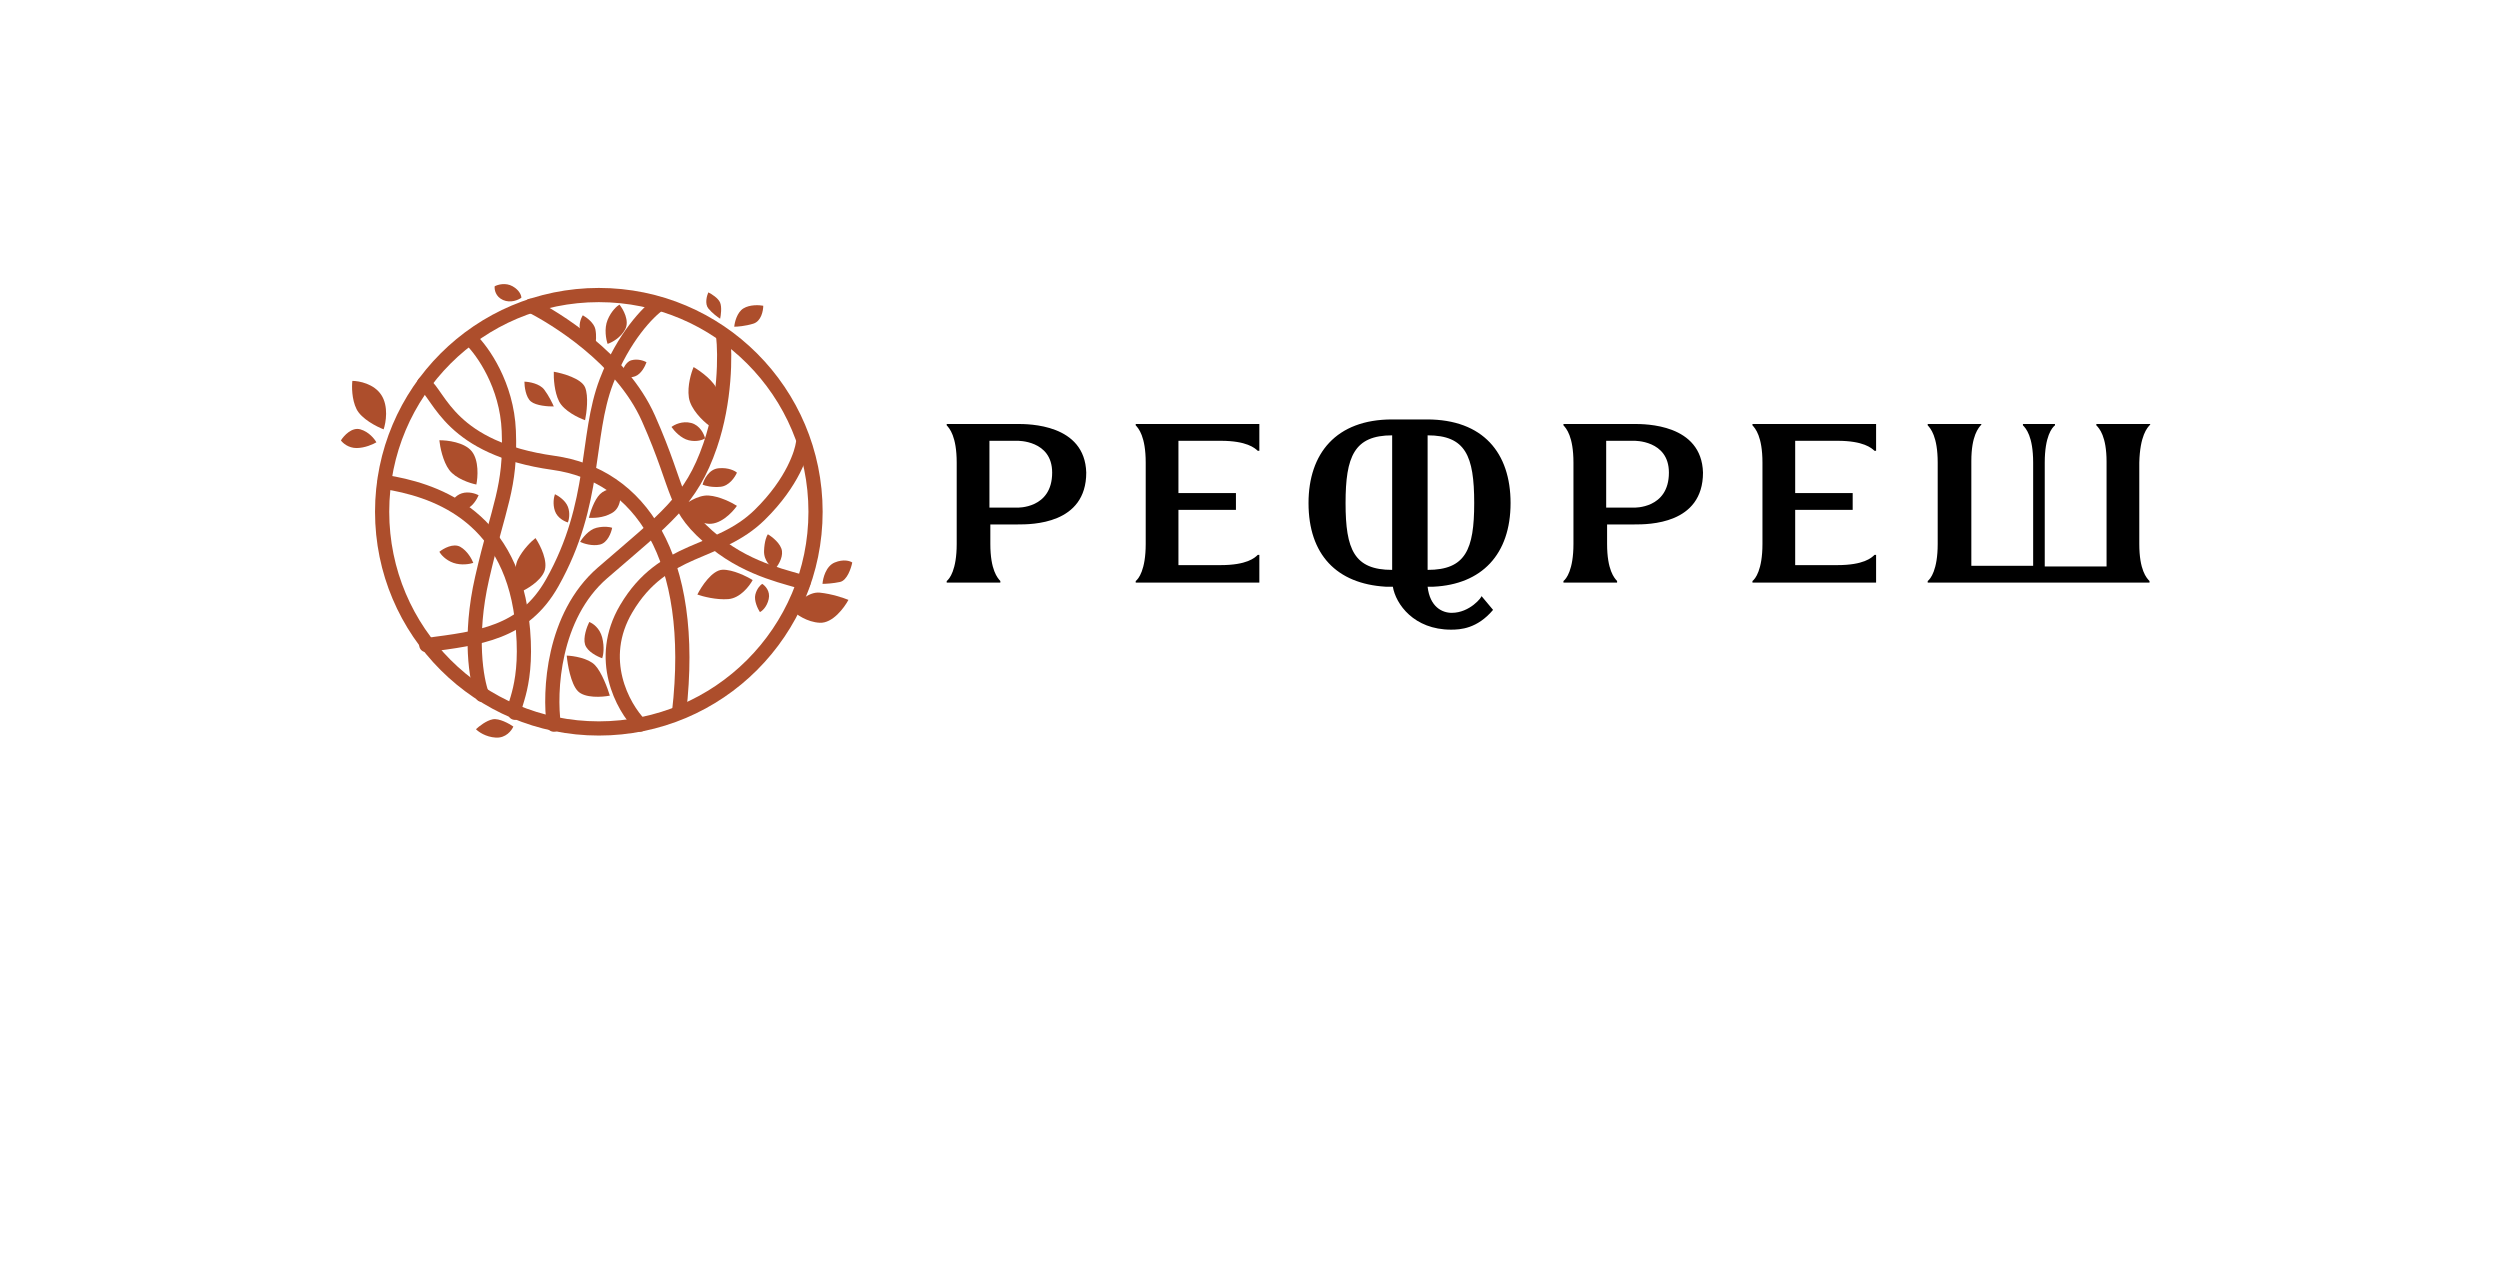 <svg width="176" height="89" viewBox="0 0 176 89" fill="none" xmlns="http://www.w3.org/2000/svg">
<g filter="url(#filter0_dddddd_17_2968)">
<path fill-rule="evenodd" clip-rule="evenodd" d="M40 8C24.536 8 12 20.536 12 36C12 51.464 24.536 64 40 64H79.432C79.468 64.191 79.559 64.373 79.707 64.521L87.107 71.921C87.497 72.311 88.13 72.311 88.521 71.921L95.921 64.521C96.069 64.373 96.16 64.191 96.196 64H136C151.464 64 164 51.464 164 36C164 20.536 151.464 8 136 8H40Z" fill="white"/>
</g>
<circle cx="42.158" cy="36.027" r="15.256" fill="white" stroke="#AD4E2C"/>
<path d="M38.987 51.014C38.665 48.722 38.901 43.376 42.425 40.325C46.83 36.511 48.656 35.275 49.999 31.354C51.074 28.217 51.056 24.926 50.913 23.673" stroke="#AD4E2C" stroke-linecap="round"/>
<path d="M30.012 45.414C33.718 44.925 36.874 44.595 38.881 41.023C42.05 35.383 41.191 30.764 42.695 26.842C43.898 23.705 45.667 21.918 46.401 21.417" stroke="#AD4E2C" stroke-linecap="round"/>
<path d="M45.056 51.014C43.856 49.779 41.983 46.416 44.089 42.85C46.721 38.391 50.535 39.143 53.489 36.242C55.853 33.922 56.451 31.796 56.522 31.241" stroke="#AD4E2C" stroke-linecap="round"/>
<path d="M37.375 21.524C39.004 22.348 43.758 25.194 45.649 29.449C48.012 34.767 47.258 35.68 50.373 38.205C52.866 40.225 55.704 40.675 56.564 41.015" stroke="#AD4E2C" stroke-linecap="round"/>
<path d="M36.248 50.179C35.961 49.803 37.332 48.312 36.73 43.499C35.809 36.128 30.418 34.458 27.078 33.928" stroke="#AD4E2C" stroke-linecap="round"/>
<path d="M33.939 48.919C33.545 47.899 32.993 44.826 33.939 40.701C35.12 35.544 35.98 34.362 35.819 30.334C35.69 27.11 33.974 24.693 33.133 23.887" stroke="#AD4E2C" stroke-linecap="round"/>
<path d="M29.848 27.005C30.976 27.847 31.68 31.567 38.971 32.585C45.008 33.428 49.071 39.142 47.808 50.138" stroke="#AD4E2C" stroke-linecap="round"/>
<path d="M40.677 48.651C41.172 49.166 42.387 49.081 42.933 48.973C42.781 48.463 42.359 47.319 41.886 46.824C41.413 46.33 40.364 46.171 39.898 46.153C39.952 46.771 40.183 48.135 40.677 48.651Z" fill="#AD4E2C"/>
<path d="M41.188 45.374C41.338 45.868 42.056 46.225 42.396 46.341C42.468 46.144 42.568 45.578 42.396 44.891C42.224 44.203 41.716 43.87 41.483 43.789C41.322 44.112 41.037 44.88 41.188 45.374Z" fill="#AD4E2C"/>
<path d="M53.789 38.794C53.767 39.481 54.281 39.94 54.541 40.083C54.738 39.868 55.116 39.309 55.051 38.794C54.987 38.278 54.362 37.791 54.057 37.612C53.977 37.719 53.81 38.106 53.789 38.794Z" fill="#AD4E2C"/>
<path d="M51.269 42.178C52.107 42.114 52.764 41.256 52.988 40.836C52.585 40.585 51.597 40.089 50.866 40.11C50.136 40.132 49.38 41.283 49.094 41.856C49.47 41.99 50.431 42.243 51.269 42.178Z" fill="#AD4E2C"/>
<path d="M54.116 42.178C54.245 41.62 53.866 41.23 53.66 41.104C53.543 41.176 53.284 41.426 53.176 41.856C53.069 42.286 53.346 42.859 53.498 43.092C53.651 43.02 53.987 42.737 54.116 42.178Z" fill="#AD4E2C"/>
<path d="M58.763 39.6C58.14 39.858 57.931 40.71 57.904 41.104C58.109 41.104 58.645 41.077 59.139 40.97C59.633 40.862 59.918 40.012 59.999 39.6C59.846 39.492 59.386 39.342 58.763 39.6Z" fill="#AD4E2C"/>
<path d="M57.716 41.722C56.878 41.636 56.059 42.51 55.755 42.957C56.032 43.235 56.813 43.8 57.716 43.843C58.618 43.886 59.434 42.787 59.73 42.232C59.408 42.098 58.554 41.808 57.716 41.722Z" fill="#AD4E2C"/>
<path d="M50.59 32.965C49.903 33.029 49.552 33.762 49.462 34.12C49.637 34.196 50.137 34.332 50.738 34.268C51.34 34.203 51.75 33.578 51.88 33.274C51.736 33.144 51.278 32.901 50.59 32.965Z" fill="#AD4E2C"/>
<path d="M49.892 34.885C49.119 34.832 48.227 35.463 47.878 35.785C48.12 36.076 48.831 36.698 49.745 36.859C50.658 37.021 51.548 36.094 51.88 35.611C51.539 35.391 50.666 34.939 49.892 34.885Z" fill="#AD4E2C"/>
<path d="M48.495 27.977C48.614 28.804 49.476 29.628 49.892 29.937C50.183 29.405 50.714 28.173 50.51 27.507C50.306 26.84 49.306 26.119 48.831 25.841C48.67 26.208 48.377 27.149 48.495 27.977Z" fill="#AD4E2C"/>
<path d="M48.657 29.776C49.28 29.937 49.57 30.568 49.637 30.864C49.489 30.962 49.054 31.127 48.495 30.998C47.937 30.869 47.448 30.318 47.273 30.058C47.475 29.897 48.033 29.615 48.657 29.776Z" fill="#AD4E2C"/>
<path d="M52.336 21.712C51.885 21.991 51.718 22.688 51.691 23.001C51.906 23.001 52.476 22.958 53.034 22.786C53.593 22.614 53.733 21.873 53.733 21.524C53.455 21.47 52.787 21.433 52.336 21.712Z" fill="#AD4E2C"/>
<path d="M50.698 21.309C50.569 20.987 50.089 20.691 49.865 20.584C49.758 20.826 49.607 21.39 49.865 21.712C50.123 22.034 50.528 22.329 50.698 22.437C50.751 22.195 50.827 21.631 50.698 21.309Z" fill="#AD4E2C"/>
<path d="M44.44 25.365C43.989 25.494 43.769 26.171 43.715 26.493C43.867 26.555 44.279 26.643 44.709 26.493C45.138 26.342 45.425 25.768 45.514 25.499C45.344 25.401 44.891 25.236 44.44 25.365Z" fill="#AD4E2C"/>
<path d="M35.416 21.121C35.953 21.358 36.499 21.112 36.705 20.96C36.705 20.808 36.581 20.434 36.087 20.154C35.593 19.875 35.04 20.038 34.825 20.154C34.798 20.378 34.879 20.885 35.416 21.121Z" fill="#AD4E2C"/>
<path d="M42.776 22.518C42.518 23.141 42.669 23.906 42.776 24.21C43.053 24.12 43.689 23.791 44.011 23.189C44.334 22.588 43.877 21.775 43.608 21.444C43.438 21.542 43.034 21.895 42.776 22.518Z" fill="#AD4E2C"/>
<path d="M41.916 23.189C41.831 22.738 41.29 22.339 41.03 22.196C40.896 22.402 40.681 22.926 40.896 23.377C41.111 23.829 41.666 24.12 41.916 24.21C41.952 24.058 42.002 23.641 41.916 23.189Z" fill="#AD4E2C"/>
<path d="M39.363 28.265C39.707 28.931 40.724 29.42 41.19 29.581C41.297 29.071 41.447 27.895 41.19 27.272C40.932 26.648 39.614 26.278 38.987 26.17C38.969 26.591 39.019 27.599 39.363 28.265Z" fill="#AD4E2C"/>
<path d="M38.316 27.433C37.993 27.003 37.25 26.878 36.919 26.869C36.919 27.209 37.01 27.965 37.376 28.265C37.741 28.566 38.602 28.623 38.987 28.614C38.898 28.4 38.638 27.863 38.316 27.433Z" fill="#AD4E2C"/>
<path d="M36.462 39.385C36.097 40.115 36.4 41.229 36.597 41.695C37.044 41.507 38.015 40.953 38.316 40.244C38.617 39.535 38.029 38.373 37.698 37.881C37.438 38.078 36.828 38.654 36.462 39.385Z" fill="#AD4E2C"/>
<path d="M31.923 39.627C32.482 39.82 33.087 39.707 33.32 39.627C33.222 39.367 32.901 38.778 32.407 38.498C31.913 38.219 31.216 38.615 30.93 38.848C31.028 39.027 31.365 39.433 31.923 39.627Z" fill="#AD4E2C"/>
<path d="M41.995 37.156C41.458 37.285 41.001 37.872 40.84 38.149C41.082 38.266 41.7 38.466 42.237 38.337C42.774 38.208 43.034 37.496 43.096 37.156C42.953 37.102 42.532 37.027 41.995 37.156Z" fill="#AD4E2C"/>
<path d="M39.068 35.974C39.239 36.468 39.748 36.717 39.981 36.779C40.052 36.6 40.153 36.13 39.981 35.678C39.809 35.227 39.3 34.9 39.068 34.792C38.996 34.98 38.896 35.48 39.068 35.974Z" fill="#AD4E2C"/>
<path d="M42.237 34.792C41.829 35.2 41.547 36.072 41.458 36.457C41.771 36.457 42.43 36.495 43.096 36.108C43.762 35.721 43.741 34.765 43.607 34.335C43.302 34.362 42.645 34.384 42.237 34.792Z" fill="#AD4E2C"/>
<path d="M31.628 33.09C32.079 33.692 33.087 34.022 33.535 34.111C33.642 33.601 33.728 32.419 33.213 31.774C32.697 31.13 31.476 30.987 30.93 30.995C30.974 31.443 31.177 32.489 31.628 33.09Z" fill="#AD4E2C"/>
<path d="M32.862 35.803C33.271 35.674 33.588 35.123 33.695 34.863C33.498 34.756 32.986 34.578 32.513 34.729C32.041 34.879 31.797 35.293 31.734 35.481C31.94 35.642 32.454 35.932 32.862 35.803Z" fill="#AD4E2C"/>
<path d="M25.101 28.803C25.445 29.49 26.516 30.038 27.008 30.226C27.169 29.752 27.363 28.604 26.847 27.809C26.331 27.014 25.271 26.815 24.806 26.815C24.761 27.191 24.757 28.115 25.101 28.803Z" fill="#AD4E2C"/>
<path d="M25.101 31.542C25.681 31.542 26.274 31.274 26.498 31.139C26.372 30.907 25.971 30.398 25.37 30.226C24.768 30.054 24.206 30.674 24 31.005C24.125 31.184 24.521 31.542 25.101 31.542Z" fill="#AD4E2C"/>
<path d="M34.904 51.928C35.614 51.971 36.024 51.426 36.14 51.149C35.845 50.943 35.141 50.553 34.69 50.639C34.238 50.724 33.714 51.14 33.508 51.337C33.678 51.516 34.195 51.885 34.904 51.928Z" fill="#AD4E2C"/>
<path d="M71.608 29.848C72.424 29.848 76.376 29.848 76.472 33.272C76.472 36.92 72.632 36.92 71.656 36.92C70.632 36.92 69.72 36.92 69.72 36.92V38.296C69.72 40.136 70.232 40.696 70.424 40.904V41.016H66.648V40.904C66.84 40.76 67.352 40.136 67.352 38.296V32.568C67.352 30.712 66.84 30.152 66.648 29.944V29.848C66.648 29.848 70.792 29.848 71.608 29.848ZM71.608 35.736C71.608 35.736 74.072 35.832 74.072 33.272C74.072 30.968 71.608 31.032 71.608 31.032H69.656V35.736H71.608ZM85.938 31.032H82.962V34.712H87.01V35.896H82.962V39.784H85.938C87.778 39.784 88.338 39.272 88.546 39.064H88.658V41.016H79.954V40.904C80.146 40.76 80.658 40.136 80.658 38.296V32.568C80.658 30.712 80.146 30.152 79.954 29.944V29.848H88.658V31.736H88.546C88.338 31.544 87.778 31.032 85.938 31.032ZM102.2 43.144C103.48 43.144 104.344 42.024 104.296 41.96L105.112 42.936C103.992 44.264 102.808 44.328 102.152 44.328C99.544 44.328 98.264 42.536 98.056 41.304H98.008C97.848 41.304 97.688 41.304 97.544 41.304C94.104 41.096 92.12 39.048 92.12 35.416C92.12 31.928 94.056 29.528 98.008 29.528H100.456C104.408 29.528 106.344 31.88 106.344 35.416C106.344 39.048 104.296 41.144 100.92 41.304C100.824 41.304 100.664 41.304 100.504 41.304C100.664 42.728 101.528 43.144 102.2 43.144ZM98.008 40.12V30.648C95.336 30.648 94.728 32.136 94.728 35.416C94.728 38.696 95.336 40.12 98.008 40.12ZM100.504 30.648V40.12C103.176 40.12 103.784 38.696 103.784 35.416C103.784 32.088 103.176 30.648 100.504 30.648ZM115.027 29.848C115.843 29.848 119.795 29.848 119.891 33.272C119.891 36.92 116.051 36.92 115.075 36.92C114.051 36.92 113.139 36.92 113.139 36.92V38.296C113.139 40.136 113.651 40.696 113.843 40.904V41.016H110.067V40.904C110.259 40.76 110.771 40.136 110.771 38.296V32.568C110.771 30.712 110.259 30.152 110.067 29.944V29.848C110.067 29.848 114.211 29.848 115.027 29.848ZM115.027 35.736C115.027 35.736 117.491 35.832 117.491 33.272C117.491 30.968 115.027 31.032 115.027 31.032H113.075V35.736H115.027ZM129.357 31.032H126.381V34.712H130.429V35.896H126.381V39.784H129.357C131.197 39.784 131.757 39.272 131.965 39.064H132.077V41.016H123.373V40.904C123.565 40.76 124.077 40.136 124.077 38.296V32.568C124.077 30.712 123.565 30.152 123.373 29.944V29.848H132.077V31.736H131.965C131.757 31.544 131.197 31.032 129.357 31.032ZM151.374 29.896C151.166 30.104 150.654 30.664 150.606 32.568V38.296C150.606 40.136 151.118 40.696 151.326 40.904V41.016H135.71V40.904C135.902 40.76 136.414 40.136 136.414 38.296V32.568C136.414 30.712 135.902 30.152 135.71 29.944V29.848H139.486V29.896C139.294 30.104 138.782 30.664 138.782 32.456V39.832H143.134V32.568C143.134 30.712 142.622 30.152 142.414 29.944V29.848H144.67V29.944C144.462 30.104 143.95 30.712 143.95 32.568V39.88H148.302V32.504C148.302 30.712 147.79 30.152 147.582 29.944V29.848H151.374V29.896Z" fill="black"/>
<defs>
<filter id="filter0_dddddd_17_2968" x="0" y="0" width="176" height="88.214" filterUnits="userSpaceOnUse" color-interpolation-filters="sRGB">
<feFlood flood-opacity="0" result="BackgroundImageFix"/>
<feColorMatrix in="SourceAlpha" type="matrix" values="0 0 0 0 0 0 0 0 0 0 0 0 0 0 0 0 0 0 127 0" result="hardAlpha"/>
<feOffset dy="1.7"/>
<feGaussianBlur stdDeviation="2.5"/>
<feColorMatrix type="matrix" values="0 0 0 0 0 0 0 0 0 0 0 0 0 0 0 0 0 0 0.036 0"/>
<feBlend mode="normal" in2="BackgroundImageFix" result="effect1_dropShadow_17_2968"/>
<feColorMatrix in="SourceAlpha" type="matrix" values="0 0 0 0 0 0 0 0 0 0 0 0 0 0 0 0 0 0 127 0" result="hardAlpha"/>
<feOffset dy="0.9"/>
<feGaussianBlur stdDeviation="1.35"/>
<feColorMatrix type="matrix" values="0 0 0 0 0 0 0 0 0 0 0 0 0 0 0 0 0 0 0.03 0"/>
<feBlend mode="normal" in2="effect1_dropShadow_17_2968" result="effect2_dropShadow_17_2968"/>
<feColorMatrix in="SourceAlpha" type="matrix" values="0 0 0 0 0 0 0 0 0 0 0 0 0 0 0 0 0 0 127 0" result="hardAlpha"/>
<feOffset dy="0.5"/>
<feGaussianBlur stdDeviation="0.75"/>
<feColorMatrix type="matrix" values="0 0 0 0 0 0 0 0 0 0 0 0 0 0 0 0 0 0 0.025 0"/>
<feBlend mode="normal" in2="effect2_dropShadow_17_2968" result="effect3_dropShadow_17_2968"/>
<feColorMatrix in="SourceAlpha" type="matrix" values="0 0 0 0 0 0 0 0 0 0 0 0 0 0 0 0 0 0 127 0" result="hardAlpha"/>
<feOffset dy="0.3"/>
<feGaussianBlur stdDeviation="0.4"/>
<feColorMatrix type="matrix" values="0 0 0 0 0 0 0 0 0 0 0 0 0 0 0 0 0 0 0.02 0"/>
<feBlend mode="normal" in2="effect3_dropShadow_17_2968" result="effect4_dropShadow_17_2968"/>
<feColorMatrix in="SourceAlpha" type="matrix" values="0 0 0 0 0 0 0 0 0 0 0 0 0 0 0 0 0 0 127 0" result="hardAlpha"/>
<feOffset dy="0.1"/>
<feGaussianBlur stdDeviation="0.15"/>
<feColorMatrix type="matrix" values="0 0 0 0 0 0 0 0 0 0 0 0 0 0 0 0 0 0 0.014 0"/>
<feBlend mode="normal" in2="effect4_dropShadow_17_2968" result="effect5_dropShadow_17_2968"/>
<feColorMatrix in="SourceAlpha" type="matrix" values="0 0 0 0 0 0 0 0 0 0 0 0 0 0 0 0 0 0 127 0" result="hardAlpha"/>
<feOffset dy="4"/>
<feGaussianBlur stdDeviation="6"/>
<feColorMatrix type="matrix" values="0 0 0 0 0 0 0 0 0 0 0 0 0 0 0 0 0 0 0.05 0"/>
<feBlend mode="normal" in2="effect5_dropShadow_17_2968" result="effect6_dropShadow_17_2968"/>
<feBlend mode="normal" in="SourceGraphic" in2="effect6_dropShadow_17_2968" result="shape"/>
</filter>
</defs>
</svg>
